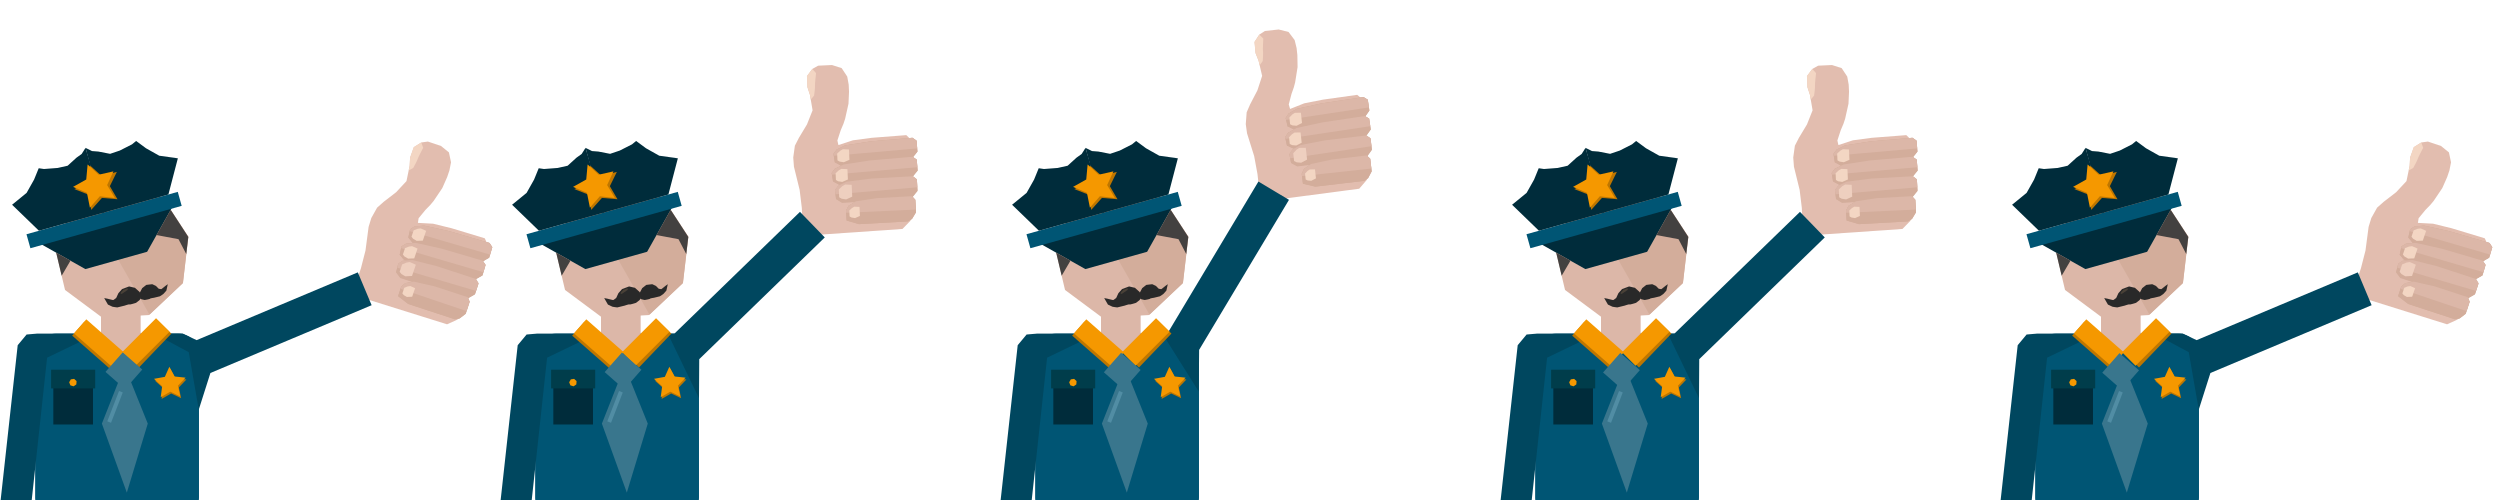 <svg id="Layer_1" data-name="Layer 1" xmlns="http://www.w3.org/2000/svg" width="4000" height="800" viewBox="0 0 4000 800"><defs><style>.cls-1{fill:#e2bdaf;}.cls-2{fill:#d3ad9b;}.cls-3{fill:#dcb7a8;}.cls-4{fill:#f3d6c3;}.cls-5{fill:#eecfbf;}.cls-6{fill:#005574;}.cls-7{fill:#be7600;}.cls-8{fill:#00475f;}.cls-9{fill:#002c3b;}.cls-10{fill:#f59800;}.cls-11{fill:#292929;}.cls-12{fill:#434140;}.cls-13{fill:#39768d;}.cls-14{fill:#003d4b;}.cls-15{fill:#4a4137;}.cls-16{fill:#518da4;}.cls-17{fill:none;}</style></defs><title>tommel_op_politi</title><polygon class="cls-1" points="603.39 332.23 594.1 348.84 589.77 363 584.79 400.82 577.52 429.14 573.06 442.33 587.76 479 715.29 518.9 731.57 511.54 738.06 505.93 780.66 392.17 775.61 381.27 722.7 365.22 693.01 357.94 668.65 356.59 669.79 349.17 680.72 335.87 688.46 327.92 693.85 321.47 707.7 300.89 715.48 283.31 719.11 272.59 721.64 259.67 718.27 243.82 705.65 233.59 684.63 226.48 674.03 227.95 662.3 235.46 656.17 252.23 655.42 265.3 650.37 289.77 633.77 307.59 613.89 322.92 603.39 332.23"/><polygon class="cls-2" points="735.44 509.48 727.75 510.83 653.12 486.38 636.93 473.82 641.93 458.55 648.59 452.99 661.94 450.6 695.24 458.13 740.63 473 748.48 475.57 751.42 482.82 745.13 502.02 735.44 509.48"/><polygon class="cls-2" points="745.13 502.02 735.44 509.48 727.75 510.83 653.11 486.38 636.93 473.82 640.8 462.02 641.93 458.55 648.59 452.99 661.94 450.6 695.24 458.13 740.63 473 748.48 475.57 751.42 482.82 746.53 497.77 745.13 502.02"/><polygon class="cls-2" points="749.32 477.11 740.57 477.67 652.43 448.79 640.38 444.84 633.65 435.87 637.1 422.38 644.28 417.89 659.46 416.87 698.49 426.67 752.1 444.23 761.38 447.27 765.4 454.15 759.84 471.15 749.32 477.11"/><polygon class="cls-2" points="760.12 470.32 749.6 476.29 740.85 476.85 652.7 447.97 640.66 444.02 633.93 435.05 635.66 428.28 637.38 421.56 644.56 417.07 659.74 416.05 698.77 425.84 752.38 443.4 761.66 446.44 765.68 453.32 761.72 465.44 760.12 470.32"/><polygon class="cls-2" points="761.37 446.65 752.34 447.31 659.58 420.08 646.9 416.36 639.48 407.63 642.39 394.33 649.6 389.83 665.27 388.63 706.2 397.75 762.62 414.31 772.38 417.17 776.89 423.88 771.97 440.65 761.37 446.65"/><polygon class="cls-2" points="771.97 440.65 761.37 446.65 752.34 447.31 659.58 420.08 646.9 416.36 639.48 407.63 641.81 396.95 642.39 394.33 649.6 389.83 665.27 388.63 706.2 397.75 762.62 414.31 772.38 417.17 776.89 423.88 773.47 435.55 771.97 440.65"/><polygon class="cls-2" points="772.31 418.32 763.47 419.04 672.86 392.45 660.48 388.81 653.27 380.15 656.2 366.86 663.29 362.31 678.63 361.02 718.62 369.86 773.73 386.04 783.27 388.84 787.64 395.5 782.72 412.27 772.31 418.32"/><polygon class="cls-2" points="782.72 412.27 772.31 418.33 763.47 419.04 672.86 392.45 660.48 388.81 653.27 380.15 655.55 369.82 656.2 366.86 663.29 362.32 678.63 361.02 718.62 369.86 773.73 386.04 783.27 388.84 787.64 395.5 784.15 407.42 782.72 412.27"/><polygon class="cls-3" points="746.53 497.77 640.8 462.02 641.93 458.55 648.59 452.99 661.94 450.6 695.24 458.13 740.63 473 748.48 475.57 751.42 482.82 746.53 497.77"/><polygon class="cls-3" points="761.72 465.44 635.66 428.28 637.38 421.56 644.56 417.07 659.74 416.05 698.77 425.84 752.38 443.4 761.66 446.44 765.68 453.32 761.72 465.44"/><polygon class="cls-3" points="773.47 435.55 641.81 396.95 642.39 394.33 649.6 389.83 665.27 388.63 706.2 397.75 762.62 414.31 772.38 417.17 776.89 423.88 773.47 435.55"/><polygon class="cls-3" points="784.15 407.42 655.55 369.82 656.2 366.86 663.29 362.32 678.63 361.02 718.62 369.86 773.73 386.04 783.27 388.84 787.64 395.5 784.15 407.42"/><polygon class="cls-4" points="681.81 369.31 676.51 384.98 666.74 385.35 660.98 382.02 658.38 378.84 660.82 371.6 661.86 368.54 668.2 366.09 673.02 365.42 681.81 369.31"/><polygon class="cls-4" points="668.06 397.74 662.77 413.4 653 413.77 647.23 410.45 644.63 407.27 647.08 400.03 648.11 396.96 654.45 394.51 659.27 393.85 668.06 397.74"/><polygon class="cls-5" points="665.3 423.58 659.23 441.53 648.51 442.12 642.24 438.42 639.44 434.84 642.25 426.54 643.43 423.03 650.43 420.13 655.72 419.29 665.3 423.58"/><polygon class="cls-4" points="664.11 461.06 659.48 474.76 651.02 475.12 646.05 472.23 643.81 469.47 645.95 463.13 646.86 460.45 652.35 458.29 656.52 457.69 664.11 461.06"/><path class="cls-4" d="M674,228l3.12,8.4s-9,17.17-8.74,17.72-6.53,13.87-7.22,14.55-7.28,4-7.28,4l1.51-7.3.75-13.07,5.71-16.9Z"/><path class="cls-6" d="M318.39,567.3V796.07a34.51,34.51,0,0,1-.28,4.34H56.5a34.51,34.51,0,0,1-.28-4.34V567.3a33.59,33.59,0,0,1,33.5-33.5H284.89A33.59,33.59,0,0,1,318.39,567.3Z"/><polygon class="cls-7" points="258.56 638.33 260.9 620.84 247.81 608.99 265.17 605.81 272.39 589.7 280.78 605.23 298.33 607.11 286.16 619.89 289.79 637.17 273.87 629.54 258.56 638.33"/><polygon class="cls-8" points="131.66 545.2 75.36 572.28 56.22 749.48 50.72 800.41 1 800.41 28.32 552.33 42.57 535.22 58.97 533.8 79.59 533.79 101.02 533.8 118.12 533.8 131.66 545.2"/><rect class="cls-7" x="140.4" y="512.15" width="29.94" height="79.92" transform="translate(672.83 799.51) rotate(131.27)"/><polygon class="cls-8" points="594.6 488.33 336.67 596.77 318 655.5 302 563.5 261 541.5 271 533.5 292 533.5 314.58 544.23 572.5 435.79 594.6 488.33"/><rect class="cls-3" x="161.6" y="475.36" width="63.43" height="88.38"/><polygon class="cls-3" points="301.22 378.75 292.72 451.87 292.61 452.85 238.38 504.07 163.91 508.45 104.06 463.94 86.81 391.37 93.45 378.13 120.25 324.69 188.73 295.11 260.2 316.46 301.22 378.75"/><polygon class="cls-2" points="292.74 452.9 239.19 503.41 134.04 318.78 188.95 295.1 260.41 316.49 301.4 378.81 292.74 452.9"/><polyline class="cls-9" points="285.68 313.42 235.39 402.85 136.59 430.52 47.16 380.23"/><rect class="cls-6" x="40.84" y="340.46" width="251.37" height="23.24" transform="translate(-88.8 57.97) rotate(-15.65)"/><polygon class="cls-9" points="62.32 369.2 19.31 327.61 42.58 308.57 54.52 287.35 61.94 269.18 70.33 270.4 92.22 268.74 108.2 265.16 122.46 252.22 130.65 246.35 136.85 236.57 167.12 339.84 62.32 369.2"/><polygon class="cls-9" points="269.43 311.18 284.57 253.3 254.79 249.13 233.57 237.19 217.78 225.52 211.25 230.93 191.69 240.88 176.17 246.12 157.27 242.47 147.22 241.71 136.85 236.57 164.63 340.54 269.43 311.18"/><polygon class="cls-10" points="257.14 635.48 259.47 617.99 246.38 606.14 263.75 602.96 270.96 586.85 279.36 602.38 296.91 604.26 284.74 617.04 288.37 634.32 272.45 626.69 257.14 635.48"/><path class="cls-11" d="M223.7,467.48l-7.79-7-9.37-2.18-11.29,4.25-5.86,6.63-3.47,7.54a49.63,49.63,0,0,1-4.62,3.36c-.55.14-9.37-2.17-9.37-2.17l-5.23-1,6,10.44,7.29,3.43s7,1.27,8.07,1l11.5-2.81s7-2.45,7.66-1.87,10.4-2.54,10.4-2.54l5.62-4.34,1.88-2.69Z"/><path class="cls-11" d="M223.14,469.37l4.34-8.31,6.63-5.24,9.5-1.11,5.92,2.78,4.3,4.39a32.71,32.71,0,0,0,4.25.78c.44-.11,6.62-5.24,6.62-5.24l3.75-2.73-2.23,10.21-4.76,5.4s-5,3.63-5.9,3.85l-9.34,2.28s-5.86.83-6.22,1.52-8.45,2.06-8.45,2.06l-5.23-1.14-2-1.32Z"/><polygon class="cls-12" points="250.44 376.08 285.61 382.7 298 406.47 301.29 379.14 273.1 335.79 250.44 376.08"/><polygon class="cls-12" points="112.76 417.12 98.65 441.17 89.87 404.25 112.76 417.12"/><polygon class="cls-7" points="145.99 335.79 141.82 311.64 119.06 302.57 141.33 289.78 144.38 265.04 162.31 281.28 186.96 275.05 175.77 297.88 187.95 318.78 163.11 316.65 145.99 335.79"/><polygon class="cls-10" points="143.85 332.23 139.12 308.54 116.92 299.01 137.99 287.19 140.19 263.14 157.94 279.52 181.5 274.19 171.4 296.13 183.76 316.88 159.77 314.06 143.85 332.23"/><rect class="cls-10" x="143.25" y="508.59" width="29.94" height="79.92" transform="translate(674.88 791.45) rotate(131.27)"/><rect class="cls-7" x="222.41" y="512.98" width="29.98" height="75.08" transform="translate(447.03 -11.17) rotate(43.79)"/><rect class="cls-10" x="217.98" y="508.69" width="30.58" height="76.97" transform="translate(455.24 -4.68) rotate(45)"/><polygon class="cls-13" points="202.93 788.23 163.02 677.76 199.37 585.83 236.43 677.76 202.93 788.23"/><rect class="cls-13" x="177.88" y="573.18" width="41.72" height="41.72" transform="matrix(0.75, 0.66, -0.66, 0.75, 441.2, 16.47)"/><rect class="cls-9" x="85.34" y="595.8" width="63.43" height="83.39"/><rect class="cls-14" x="81.77" y="591.53" width="70.56" height="29.93"/><polygon class="cls-10" points="112.63 616.55 110.67 611.59 113.33 606.97 118.6 606.16 122.52 609.78 122.13 615.1 117.73 618.11 112.63 616.55"/><polygon class="cls-15" points="195.44 469.85 203.81 464.13 205.07 461.81 202.22 461.81 197.23 463.95 193.86 467.54 192.96 470.37 195.44 469.85"/><rect class="cls-16" x="180.84" y="625.02" width="6.41" height="52.03" transform="translate(120.44 1324.59) rotate(-158.82)"/><rect class="cls-17" y="0.41" width="800" height="800"/><polygon class="cls-1" points="1271.8 233.12 1269.19 251.98 1270.3 266.74 1279.41 303.78 1282.93 332.81 1283.57 346.72 1310.6 375.53 1443.91 366.34 1456.39 353.57 1460.4 345.98 1458.73 224.51 1450.07 216.2 1394.94 220.48 1364.63 224.49 1341.46 232.09 1339.81 224.76 1345.16 208.4 1349.48 198.18 1352.16 190.22 1357.58 166.01 1358.44 146.8 1357.92 135.5 1355.58 122.53 1346.68 109 1331.2 104.05 1309.03 105.08 1299.69 110.3 1291.5 121.56 1291.88 139.41 1295.94 151.85 1300.13 176.49 1291.15 199.12 1278.2 220.63 1271.8 233.12"/><polygon class="cls-2" points="1459.26 350.24 1452.58 354.29 1374.16 358.64 1354.52 352.84 1353.63 336.79 1357.81 329.19 1369.38 322.11 1403.13 317.02 1450.82 314.37 1459.08 313.91 1464.45 319.59 1465.57 339.77 1459.26 350.24"/><polygon class="cls-2" points="1465.57 339.77 1459.26 350.24 1452.58 354.29 1374.16 358.65 1354.52 352.84 1353.83 340.43 1353.63 336.79 1357.81 329.19 1369.37 322.11 1403.13 317.02 1450.83 314.37 1459.08 313.91 1464.45 319.59 1465.32 335.3 1465.57 339.77"/><polygon class="cls-2" points="1460.42 315.04 1452.47 318.74 1359.86 323.88 1347.2 324.58 1337.67 318.67 1335.98 304.85 1341.04 298.06 1354.8 291.59 1394.72 286.53 1451.05 283.4 1460.8 282.86 1467.05 287.8 1468.04 305.66 1460.42 315.04"/><polygon class="cls-2" points="1468.01 304.79 1460.37 314.17 1452.43 317.87 1359.81 323.01 1347.16 323.71 1337.63 317.81 1336.78 310.88 1335.94 303.98 1340.99 297.19 1354.76 290.72 1394.68 285.66 1451.01 282.53 1460.76 281.99 1467.01 286.93 1467.72 299.66 1468.01 304.79"/><polygon class="cls-2" points="1460.57 282.28 1452.4 286.18 1356.08 294.54 1342.92 295.68 1332.83 290.25 1330.71 276.8 1335.79 269.98 1349.95 263.17 1391.39 256.78 1449.97 251.7 1460.11 250.82 1466.75 255.43 1468.26 272.84 1460.57 282.28"/><polygon class="cls-2" points="1468.26 272.84 1460.57 282.28 1452.4 286.18 1356.08 294.54 1342.92 295.68 1332.83 290.25 1331.13 279.45 1330.71 276.8 1335.79 269.98 1349.95 263.17 1391.39 256.78 1449.97 251.7 1460.11 250.82 1466.75 255.42 1467.8 267.54 1468.26 272.84"/><polygon class="cls-2" points="1460.46 251.92 1452.48 255.8 1358.41 263.97 1345.55 265.08 1335.69 259.63 1333.59 246.18 1338.54 239.38 1352.36 232.59 1392.83 226.29 1450.05 221.32 1459.95 220.46 1466.45 225.08 1467.96 242.5 1460.46 251.92"/><polygon class="cls-2" points="1467.96 242.5 1460.46 251.92 1452.48 255.8 1358.41 263.97 1345.55 265.08 1335.69 259.63 1334.05 249.18 1333.58 246.18 1338.54 239.38 1352.36 232.59 1392.83 226.29 1450.05 221.32 1459.95 220.46 1466.45 225.08 1467.52 237.45 1467.96 242.5"/><polygon class="cls-3" points="1465.32 335.3 1353.83 340.43 1353.63 336.79 1357.81 329.19 1369.37 322.11 1403.13 317.02 1450.83 314.37 1459.08 313.91 1464.45 319.59 1465.32 335.3"/><polygon class="cls-3" points="1467.72 299.66 1336.78 310.88 1335.94 303.98 1340.99 297.19 1354.76 290.72 1394.68 285.66 1451.01 282.53 1460.76 281.99 1467.01 286.93 1467.72 299.66"/><polygon class="cls-3" points="1467.8 267.54 1331.13 279.45 1330.71 276.8 1335.79 269.98 1349.95 263.17 1391.39 256.78 1449.97 251.7 1460.11 250.82 1466.75 255.42 1467.8 267.54"/><polygon class="cls-3" points="1467.52 237.45 1334.05 249.18 1333.58 246.18 1338.54 239.38 1352.36 232.59 1392.83 226.29 1450.05 221.32 1459.95 220.46 1466.45 225.08 1467.52 237.45"/><polygon class="cls-4" points="1358.34 239.16 1359.1 255.68 1350.13 259.57 1343.55 258.57 1339.97 256.56 1339.62 248.92 1339.47 245.69 1344.48 241.1 1348.73 238.73 1358.34 239.16"/><polygon class="cls-4" points="1355.87 270.64 1356.63 287.16 1347.66 291.05 1341.08 290.05 1337.5 288.04 1337.15 280.4 1337 277.17 1342.01 272.58 1346.26 270.21 1355.87 270.64"/><polygon class="cls-5" points="1362.68 295.72 1363.56 314.64 1353.78 319.09 1346.6 317.92 1342.69 315.61 1342.29 306.86 1342.12 303.15 1347.58 297.91 1352.2 295.2 1362.68 295.72"/><polygon class="cls-4" points="1375.2 331.06 1375.87 345.52 1368.12 348.92 1362.44 348.04 1359.35 346.28 1359.04 339.6 1358.91 336.77 1363.24 332.76 1366.91 330.68 1375.2 331.06"/><path class="cls-4" d="M1299.69,110.3l6,6.69s-2.16,19.27-1.71,19.68-1,15.3-1.43,16.19-5.33,6.35-5.33,6.35l-1.25-7.35-4.06-12.45-.82-17.82Z"/><path class="cls-6" d="M1118.39,567.3V796.07a34.51,34.51,0,0,1-.28,4.34H856.5a34.51,34.51,0,0,1-.28-4.34V567.3a33.59,33.59,0,0,1,33.5-33.5h195.17A33.59,33.59,0,0,1,1118.39,567.3Z"/><polygon class="cls-7" points="1058.57 638.33 1060.9 620.84 1047.81 608.99 1065.17 605.81 1072.39 589.7 1080.78 605.23 1098.33 607.11 1086.16 619.89 1089.79 637.17 1073.87 629.54 1058.57 638.33"/><polygon class="cls-8" points="931.66 545.2 875.36 572.28 856.22 749.48 850.72 800.41 801 800.41 828.32 552.33 842.57 535.22 858.97 533.8 879.59 533.79 901.02 533.8 918.12 533.8 931.66 545.2"/><rect class="cls-7" x="940.4" y="512.15" width="29.94" height="79.92" transform="translate(2000.52 198.22) rotate(131.27)"/><polygon class="cls-8" points="1319.63 379.88 1118.78 574.66 1118.39 637.14 1068.5 533.8 1079.1 533.75 1279.95 338.96 1319.63 379.88"/><rect class="cls-3" x="961.6" y="475.36" width="63.43" height="88.38"/><polygon class="cls-3" points="1101.22 378.75 1092.72 451.87 1092.61 452.85 1038.38 504.07 963.91 508.45 904.06 463.94 886.81 391.37 893.45 378.13 920.25 324.69 988.73 295.11 1060.2 316.46 1101.22 378.75"/><polygon class="cls-2" points="1092.73 452.9 1039.19 503.41 934.04 318.78 988.95 295.1 1060.41 316.49 1101.4 378.81 1092.73 452.9"/><polyline class="cls-9" points="1085.68 313.42 1035.39 402.85 936.59 430.52 847.16 380.23"/><rect class="cls-6" x="840.84" y="340.46" width="251.37" height="23.24" transform="translate(-59.14 273.77) rotate(-15.65)"/><polygon class="cls-9" points="862.32 369.2 819.31 327.61 842.58 308.57 854.52 287.35 861.94 269.18 870.33 270.4 892.22 268.74 908.2 265.16 922.46 252.22 930.65 246.35 936.85 236.57 967.12 339.84 862.32 369.2"/><polygon class="cls-9" points="1069.43 311.18 1084.57 253.3 1054.79 249.13 1033.57 237.19 1017.78 225.52 1011.25 230.93 991.69 240.88 976.17 246.12 957.27 242.47 947.23 241.71 936.85 236.57 964.63 340.54 1069.43 311.18"/><polygon class="cls-10" points="1057.14 635.48 1059.47 617.99 1046.38 606.14 1063.75 602.96 1070.96 586.85 1079.36 602.38 1096.91 604.26 1084.74 617.04 1088.37 634.32 1072.45 626.69 1057.14 635.48"/><path class="cls-11" d="M1023.7,467.48l-7.79-7-9.37-2.18-11.29,4.25-5.86,6.63-3.47,7.54a49.63,49.63,0,0,1-4.62,3.36c-.55.14-9.37-2.17-9.37-2.17l-5.23-1,6,10.44,7.29,3.43s7,1.27,8.07,1l11.5-2.81s7-2.45,7.66-1.87,10.4-2.54,10.4-2.54l5.62-4.34,1.88-2.69Z"/><path class="cls-11" d="M1023.14,469.37l4.34-8.31,6.63-5.24,9.5-1.11,5.92,2.78,4.3,4.39a32.71,32.71,0,0,0,4.25.78c.44-.11,6.62-5.24,6.62-5.24l3.75-2.73-2.23,10.21-4.76,5.4s-5,3.63-5.9,3.85l-9.34,2.28s-5.86.83-6.22,1.52-8.45,2.06-8.45,2.06l-5.23-1.14-2-1.32Z"/><polygon class="cls-12" points="1050.44 376.08 1085.61 382.7 1098 406.47 1101.29 379.14 1073.1 335.79 1050.44 376.08"/><polygon class="cls-12" points="912.76 417.12 898.65 441.17 889.87 404.25 912.76 417.12"/><polygon class="cls-7" points="945.99 335.79 941.82 311.64 919.06 302.57 941.33 289.78 944.38 265.04 962.31 281.28 986.96 275.05 975.77 297.88 987.95 318.78 963.11 316.65 945.99 335.79"/><polygon class="cls-10" points="943.85 332.23 939.12 308.54 916.92 299.01 937.99 287.19 940.19 263.14 957.94 279.52 981.5 274.19 971.4 296.13 983.76 316.88 959.77 314.06 943.85 332.23"/><rect class="cls-10" x="943.25" y="508.59" width="29.94" height="79.92" transform="translate(2002.57 190.16) rotate(131.27)"/><rect class="cls-7" x="1022.41" y="512.98" width="29.98" height="75.08" transform="translate(669.56 -564.81) rotate(43.79)"/><rect class="cls-10" x="1017.98" y="508.69" width="30.58" height="76.97" transform="translate(689.55 -570.37) rotate(45)"/><polygon class="cls-13" points="1002.93 788.23 963.02 677.76 999.37 585.83 1036.43 677.76 1002.93 788.23"/><rect class="cls-13" x="977.88" y="573.18" width="41.72" height="41.72" transform="matrix(0.75, 0.66, -0.66, 0.75, 639.91, -511.22)"/><rect class="cls-9" x="885.34" y="595.8" width="63.43" height="83.39"/><rect class="cls-14" x="881.77" y="591.53" width="70.56" height="29.93"/><polygon class="cls-10" points="912.63 616.55 910.67 611.59 913.33 606.97 918.6 606.16 922.52 609.78 922.13 615.1 917.73 618.11 912.63 616.55"/><polygon class="cls-15" points="995.44 469.85 1003.8 464.13 1005.07 461.81 1002.22 461.81 997.23 463.95 993.86 467.54 992.96 470.37 995.44 469.85"/><rect class="cls-16" x="980.84" y="625.02" width="6.41" height="52.03" transform="translate(1666.4 1613.64) rotate(-158.82)"/><rect class="cls-17" x="800" y="0.41" width="800" height="800"/><polygon class="cls-1" points="1994.67 179.69 1993.23 198.67 1995.26 213.33 2006.66 249.74 2011.97 278.49 2013.48 292.33 2042.24 319.41 2174.73 301.95 2186.39 288.43 2189.92 280.61 2180.7 159.48 2171.54 151.72 2116.79 159.42 2086.79 165.3 2064.13 174.33 2062.03 167.12 2066.35 150.45 2070.03 139.99 2072.21 131.87 2076.12 107.37 2075.78 88.15 2074.56 76.9 2071.42 64.11 2061.69 51.16 2045.94 47.18 2023.88 49.57 2014.88 55.37 2007.4 67.12 2008.89 84.91 2013.71 97.08 2019.42 121.41 2011.87 144.55 2000.28 166.82 1994.67 179.69"/><polygon class="cls-2" points="2189.04 284.93 2182.63 289.38 2104.64 298.61 2084.67 294.03 2082.78 278.06 2086.48 270.23 2097.59 262.44 2130.96 255.26 2178.4 249.65 2186.61 248.68 2192.33 254.01 2194.7 274.08 2189.04 284.93"/><polygon class="cls-2" points="2194.7 274.08 2189.04 284.93 2182.63 289.39 2104.64 298.61 2084.67 294.03 2083.22 281.69 2082.79 278.06 2086.48 270.23 2097.59 262.44 2130.96 255.26 2178.4 249.65 2186.61 248.68 2192.32 254.01 2194.17 269.64 2194.7 274.08"/><polygon class="cls-2" points="2188.01 249.72 2180.32 253.91 2088.2 264.8 2075.61 266.29 2065.73 260.98 2063.19 247.29 2067.81 240.19 2081.15 232.89 2120.68 225.35 2176.7 218.72 2186.4 217.58 2192.95 222.13 2195.04 239.89 2188.01 249.72"/><polygon class="cls-2" points="2194.95 239.02 2187.92 248.86 2180.22 253.04 2088.1 263.94 2075.51 265.42 2065.63 260.12 2064.36 253.25 2063.09 246.42 2067.71 239.33 2081.05 232.02 2120.58 224.48 2176.61 217.86 2186.3 216.71 2192.85 221.26 2194.35 233.92 2194.95 239.02"/><polygon class="cls-2" points="2186.13 217.02 2178.22 221.41 2082.61 235.75 2069.54 237.7 2059.14 232.91 2056.18 219.62 2060.83 212.5 2074.54 204.82 2115.5 195.87 2173.65 187.15 2183.72 185.65 2190.63 189.83 2193.22 207.12 2186.13 217.02"/><polygon class="cls-2" points="2193.22 207.12 2186.13 217.02 2178.22 221.42 2082.61 235.75 2069.54 237.71 2059.14 232.91 2056.76 222.24 2056.18 219.62 2060.83 212.5 2074.54 204.82 2115.5 195.87 2173.65 187.15 2183.72 185.64 2190.63 189.83 2192.43 201.86 2193.22 207.12"/><polygon class="cls-2" points="2184.14 186.72 2176.42 191.09 2083.03 205.09 2070.26 207 2060.09 202.17 2057.15 188.88 2061.67 181.78 2075.04 174.15 2115.04 165.34 2171.84 156.83 2181.67 155.36 2188.44 159.56 2191.03 176.85 2184.14 186.72"/><polygon class="cls-2" points="2191.03 176.85 2184.14 186.72 2176.42 191.09 2083.03 205.09 2070.26 207 2060.08 202.17 2057.8 191.84 2057.15 188.88 2061.67 181.78 2075.05 174.15 2115.04 165.34 2171.84 156.83 2181.67 155.36 2188.44 159.57 2190.28 171.85 2191.03 176.85"/><polygon class="cls-3" points="2194.17 269.64 2083.22 281.69 2082.79 278.06 2086.48 270.23 2097.59 262.44 2130.96 255.26 2178.4 249.65 2186.61 248.68 2192.32 254.01 2194.17 269.64"/><polygon class="cls-3" points="2194.35 233.92 2064.36 253.25 2063.09 246.42 2067.71 239.33 2081.05 232.02 2120.58 224.48 2176.61 217.86 2186.3 216.71 2192.85 221.26 2194.35 233.92"/><polygon class="cls-3" points="2192.43 201.86 2056.76 222.24 2056.18 219.62 2060.83 212.5 2074.54 204.82 2115.5 195.87 2173.65 187.15 2183.72 185.64 2190.63 189.83 2192.43 201.86"/><polygon class="cls-3" points="2190.28 171.85 2057.8 191.84 2057.15 188.88 2061.67 181.78 2075.05 174.15 2115.04 165.34 2171.84 156.83 2181.67 155.36 2188.44 159.57 2190.28 171.85"/><polygon class="cls-4" points="2081.41 180.33 2083.2 196.77 2074.49 201.22 2067.86 200.63 2064.16 198.84 2063.34 191.24 2062.99 188.02 2067.71 183.13 2071.8 180.5 2081.41 180.33"/><polygon class="cls-4" points="2080.91 211.91 2082.69 228.34 2073.98 232.79 2067.35 232.2 2063.66 230.41 2062.83 222.81 2062.48 219.6 2067.2 214.71 2071.29 212.07 2080.91 211.91"/><polygon class="cls-5" points="2089.27 236.51 2091.32 255.35 2081.84 260.39 2074.59 259.67 2070.55 257.61 2069.6 248.9 2069.2 245.21 2074.33 239.64 2078.78 236.65 2089.27 236.51"/><polygon class="cls-4" points="2103.96 271.01 2105.52 285.4 2098.01 289.28 2092.28 288.75 2089.08 287.18 2088.36 280.54 2088.05 277.72 2092.13 273.45 2095.66 271.15 2103.96 271.01"/><path class="cls-4" d="M2014.87,55.37l6.38,6.31s-1,19.36-.48,19.75-.09,15.33-.42,16.24-4.93,6.67-4.93,6.67l-1.7-7.26-4.83-12.17L2007,67.17Z"/><path class="cls-6" d="M1918.39,567.3V796.07a34.51,34.51,0,0,1-.28,4.34H1656.5a34.51,34.51,0,0,1-.28-4.34V567.3a33.59,33.59,0,0,1,33.5-33.5h195.17A33.59,33.59,0,0,1,1918.39,567.3Z"/><polygon class="cls-7" points="1858.57 638.33 1860.9 620.84 1847.81 608.99 1865.17 605.81 1872.39 589.7 1880.78 605.23 1898.33 607.11 1886.16 619.89 1889.79 637.17 1873.87 629.54 1858.57 638.33"/><polygon class="cls-8" points="1731.66 545.2 1675.36 572.28 1656.22 749.48 1650.72 800.41 1601 800.41 1628.32 552.33 1642.57 535.22 1658.97 533.8 1679.59 533.79 1701.02 533.8 1718.12 533.8 1731.66 545.2"/><rect class="cls-7" x="1740.4" y="512.15" width="29.94" height="79.92" transform="translate(3328.2 -403.07) rotate(131.27)"/><polygon class="cls-8" points="2062.36 319.75 1918.6 559.78 1918 626.5 1859.48 533.28 1869.7 530.5 2013.47 290.46 2062.36 319.75"/><rect class="cls-3" x="1761.6" y="475.36" width="63.43" height="88.38"/><polygon class="cls-3" points="1901.22 378.75 1892.72 451.87 1892.61 452.85 1838.38 504.07 1763.91 508.45 1704.06 463.94 1686.81 391.37 1693.45 378.13 1720.25 324.69 1788.73 295.11 1860.2 316.46 1901.22 378.75"/><polygon class="cls-2" points="1892.73 452.9 1839.19 503.41 1734.05 318.78 1788.95 295.1 1860.41 316.49 1901.4 378.81 1892.73 452.9"/><polyline class="cls-9" points="1885.68 313.42 1835.39 402.85 1736.59 430.52 1647.16 380.23"/><rect class="cls-6" x="1640.84" y="340.46" width="251.37" height="23.24" transform="translate(-29.49 489.56) rotate(-15.65)"/><polygon class="cls-9" points="1662.32 369.2 1619.31 327.61 1642.58 308.57 1654.52 287.35 1661.94 269.18 1670.33 270.4 1692.22 268.74 1708.2 265.16 1722.46 252.22 1730.65 246.35 1736.85 236.57 1767.12 339.84 1662.32 369.2"/><polygon class="cls-9" points="1869.43 311.18 1884.57 253.3 1854.79 249.13 1833.57 237.19 1817.79 225.52 1811.25 230.93 1791.69 240.88 1776.17 246.12 1757.27 242.47 1747.22 241.71 1736.85 236.57 1764.63 340.54 1869.43 311.18"/><polygon class="cls-10" points="1857.14 635.48 1859.47 617.99 1846.38 606.14 1863.75 602.96 1870.96 586.85 1879.36 602.38 1896.91 604.26 1884.74 617.04 1888.37 634.32 1872.45 626.69 1857.14 635.48"/><path class="cls-11" d="M1823.7,467.48l-7.79-7-9.37-2.18-11.29,4.25-5.86,6.63-3.47,7.54a49.63,49.63,0,0,1-4.62,3.36c-.55.14-9.37-2.17-9.37-2.17l-5.23-1,6,10.44,7.29,3.43s7,1.27,8.07,1l11.5-2.81s7-2.45,7.66-1.87,10.4-2.54,10.4-2.54l5.62-4.34,1.88-2.69Z"/><path class="cls-11" d="M1823.14,469.37l4.34-8.31,6.63-5.24,9.5-1.11,5.92,2.78,4.3,4.39a32.71,32.71,0,0,0,4.25.78c.44-.11,6.62-5.24,6.62-5.24l3.75-2.73-2.23,10.21-4.76,5.4s-5,3.63-5.9,3.85l-9.34,2.28s-5.86.83-6.22,1.52-8.45,2.06-8.45,2.06l-5.23-1.14-2-1.32Z"/><polygon class="cls-12" points="1850.44 376.08 1885.61 382.7 1898 406.47 1901.29 379.14 1873.1 335.79 1850.44 376.08"/><polygon class="cls-12" points="1712.76 417.12 1698.65 441.17 1689.87 404.25 1712.76 417.12"/><polygon class="cls-7" points="1745.98 335.79 1741.82 311.64 1719.06 302.57 1741.33 289.78 1744.38 265.04 1762.31 281.28 1786.96 275.05 1775.77 297.88 1787.95 318.78 1763.11 316.65 1745.98 335.79"/><polygon class="cls-10" points="1743.85 332.23 1739.12 308.54 1716.92 299.01 1737.99 287.19 1740.19 263.14 1757.94 279.52 1781.5 274.19 1771.4 296.13 1783.76 316.88 1759.77 314.06 1743.85 332.23"/><rect class="cls-10" x="1743.25" y="508.59" width="29.94" height="79.92" transform="translate(3330.25 -411.13) rotate(131.27)"/><rect class="cls-7" x="1822.41" y="512.98" width="29.98" height="75.08" transform="translate(892.09 -1118.46) rotate(43.79)"/><rect class="cls-10" x="1817.98" y="508.69" width="30.58" height="76.97" transform="translate(923.87 -1136.06) rotate(45)"/><polygon class="cls-13" points="1802.93 788.23 1763.02 677.76 1799.37 585.83 1836.43 677.76 1802.93 788.23"/><rect class="cls-13" x="1777.88" y="573.18" width="41.72" height="41.72" transform="matrix(0.75, 0.66, -0.66, 0.75, 838.62, -1038.91)"/><rect class="cls-9" x="1685.34" y="595.8" width="63.43" height="83.39"/><rect class="cls-14" x="1681.77" y="591.53" width="70.56" height="29.93"/><polygon class="cls-10" points="1712.63 616.55 1710.67 611.59 1713.33 606.97 1718.6 606.16 1722.52 609.78 1722.13 615.1 1717.73 618.11 1712.63 616.55"/><polygon class="cls-15" points="1795.44 469.85 1803.81 464.13 1805.07 461.81 1802.22 461.81 1797.23 463.95 1793.86 467.54 1792.96 470.37 1795.44 469.85"/><rect class="cls-16" x="1780.84" y="625.02" width="6.41" height="52.03" transform="translate(3212.35 1902.68) rotate(-158.82)"/><rect class="cls-17" x="1600" y="0.41" width="800" height="800"/><polygon class="cls-1" points="2871.8 233.12 2869.19 251.98 2870.3 266.74 2879.41 303.78 2882.93 332.81 2883.57 346.72 2910.6 375.53 3043.91 366.34 3056.39 353.57 3060.4 345.98 3058.73 224.51 3050.07 216.2 2994.94 220.48 2964.63 224.49 2941.46 232.09 2939.81 224.76 2945.16 208.4 2949.48 198.18 2952.16 190.22 2957.58 166.01 2958.44 146.8 2957.92 135.5 2955.58 122.53 2946.68 109 2931.2 104.05 2909.03 105.08 2899.69 110.3 2891.5 121.56 2891.88 139.41 2895.94 151.85 2900.13 176.49 2891.15 199.12 2878.2 220.63 2871.8 233.12"/><polygon class="cls-2" points="3059.26 350.24 3052.58 354.29 2974.16 358.64 2954.52 352.84 2953.63 336.79 2957.81 329.19 2969.38 322.11 3003.13 317.02 3050.82 314.37 3059.08 313.91 3064.45 319.59 3065.57 339.77 3059.26 350.24"/><polygon class="cls-2" points="3065.57 339.77 3059.26 350.24 3052.58 354.29 2974.16 358.65 2954.52 352.84 2953.83 340.43 2953.63 336.79 2957.81 329.19 2969.37 322.11 3003.13 317.02 3050.82 314.37 3059.08 313.91 3064.45 319.59 3065.32 335.3 3065.57 339.77"/><polygon class="cls-2" points="3060.42 315.04 3052.47 318.74 2959.86 323.88 2947.2 324.58 2937.67 318.67 2935.98 304.85 2941.04 298.06 2954.8 291.59 2994.72 286.53 3051.05 283.4 3060.8 282.86 3067.05 287.8 3068.04 305.66 3060.42 315.04"/><polygon class="cls-2" points="3068.01 304.79 3060.37 314.17 3052.43 317.87 2959.81 323.01 2947.16 323.71 2937.63 317.81 2936.78 310.88 2935.94 303.98 2940.99 297.19 2954.76 290.72 2994.68 285.66 3051.01 282.53 3060.76 281.99 3067.01 286.93 3067.72 299.66 3068.01 304.79"/><polygon class="cls-2" points="3060.57 282.28 3052.4 286.18 2956.08 294.54 2942.92 295.68 2932.83 290.25 2930.71 276.8 2935.79 269.98 2949.95 263.17 2991.39 256.78 3049.97 251.7 3060.11 250.82 3066.75 255.43 3068.26 272.84 3060.57 282.28"/><polygon class="cls-2" points="3068.26 272.84 3060.57 282.28 3052.4 286.18 2956.08 294.54 2942.92 295.68 2932.83 290.25 2931.13 279.45 2930.71 276.8 2935.79 269.98 2949.95 263.17 2991.39 256.78 3049.97 251.7 3060.11 250.82 3066.75 255.42 3067.8 267.54 3068.26 272.84"/><polygon class="cls-2" points="3060.46 251.92 3052.48 255.8 2958.41 263.97 2945.55 265.08 2935.69 259.63 2933.59 246.18 2938.54 239.38 2952.36 232.59 2992.83 226.29 3050.05 221.32 3059.95 220.46 3066.45 225.08 3067.96 242.5 3060.46 251.92"/><polygon class="cls-2" points="3067.96 242.5 3060.46 251.92 3052.48 255.8 2958.41 263.97 2945.55 265.08 2935.69 259.63 2934.05 249.18 2933.58 246.18 2938.54 239.38 2952.36 232.59 2992.83 226.29 3050.05 221.32 3059.95 220.46 3066.45 225.08 3067.52 237.45 3067.96 242.5"/><polygon class="cls-3" points="3065.32 335.3 2953.83 340.43 2953.63 336.79 2957.81 329.19 2969.37 322.11 3003.13 317.02 3050.82 314.37 3059.08 313.91 3064.45 319.59 3065.32 335.3"/><polygon class="cls-3" points="3067.72 299.66 2936.78 310.88 2935.94 303.98 2940.99 297.19 2954.76 290.72 2994.68 285.66 3051.01 282.53 3060.76 281.99 3067.01 286.93 3067.72 299.66"/><polygon class="cls-3" points="3067.8 267.54 2931.13 279.45 2930.71 276.8 2935.79 269.98 2949.95 263.17 2991.39 256.78 3049.97 251.7 3060.11 250.82 3066.75 255.42 3067.8 267.54"/><polygon class="cls-3" points="3067.52 237.45 2934.05 249.18 2933.58 246.18 2938.54 239.38 2952.36 232.59 2992.83 226.29 3050.05 221.32 3059.95 220.46 3066.45 225.08 3067.52 237.45"/><polygon class="cls-4" points="2958.34 239.16 2959.1 255.68 2950.13 259.57 2943.55 258.57 2939.97 256.56 2939.62 248.92 2939.47 245.69 2944.49 241.1 2948.73 238.73 2958.34 239.16"/><polygon class="cls-4" points="2955.86 270.64 2956.63 287.16 2947.66 291.05 2941.08 290.05 2937.5 288.04 2937.15 280.4 2937 277.17 2942.01 272.58 2946.26 270.21 2955.86 270.64"/><polygon class="cls-5" points="2962.68 295.72 2963.55 314.64 2953.78 319.09 2946.6 317.92 2942.69 315.61 2942.29 306.86 2942.11 303.15 2947.58 297.91 2952.2 295.2 2962.68 295.72"/><polygon class="cls-4" points="2975.2 331.06 2975.87 345.52 2968.12 348.92 2962.44 348.04 2959.35 346.28 2959.04 339.6 2958.91 336.77 2963.24 332.76 2966.91 330.68 2975.2 331.06"/><path class="cls-4" d="M2899.69,110.3l6,6.69s-2.16,19.27-1.71,19.68-1,15.3-1.43,16.19-5.33,6.35-5.33,6.35l-1.25-7.35-4.06-12.45-.82-17.82Z"/><path class="cls-6" d="M2718.39,567.3V796.07a34.51,34.51,0,0,1-.28,4.34H2456.5a34.51,34.51,0,0,1-.28-4.34V567.3a33.59,33.59,0,0,1,33.5-33.5h195.17A33.59,33.59,0,0,1,2718.39,567.3Z"/><polygon class="cls-7" points="2658.57 638.33 2660.9 620.84 2647.81 608.99 2665.17 605.81 2672.39 589.7 2680.78 605.23 2698.33 607.11 2686.16 619.89 2689.79 637.17 2673.87 629.54 2658.57 638.33"/><polygon class="cls-8" points="2531.66 545.2 2475.36 572.28 2456.22 749.48 2450.72 800.41 2401 800.41 2428.32 552.33 2442.57 535.22 2458.97 533.8 2479.59 533.79 2501.02 533.8 2518.12 533.8 2531.66 545.2"/><rect class="cls-7" x="2540.4" y="512.15" width="29.94" height="79.92" transform="translate(4655.89 -1004.36) rotate(131.27)"/><polygon class="cls-8" points="2919.63 379.88 2718.78 574.66 2718.39 637.14 2668.5 533.8 2679.1 533.75 2879.95 338.96 2919.63 379.88"/><rect class="cls-3" x="2561.6" y="475.36" width="63.43" height="88.38"/><polygon class="cls-3" points="2701.22 378.75 2692.72 451.87 2692.61 452.85 2638.38 504.07 2563.91 508.45 2504.06 463.94 2486.81 391.37 2493.45 378.13 2520.25 324.69 2588.73 295.11 2660.2 316.46 2701.22 378.75"/><polygon class="cls-2" points="2692.74 452.9 2639.19 503.41 2534.05 318.78 2588.95 295.1 2660.41 316.49 2701.4 378.81 2692.74 452.9"/><polyline class="cls-9" points="2685.68 313.42 2635.39 402.85 2536.59 430.52 2447.16 380.23"/><rect class="cls-6" x="2440.84" y="340.46" width="251.37" height="23.24" transform="translate(0.17 705.36) rotate(-15.65)"/><polygon class="cls-9" points="2462.32 369.2 2419.31 327.61 2442.58 308.57 2454.52 287.35 2461.94 269.18 2470.33 270.4 2492.22 268.74 2508.2 265.16 2522.46 252.22 2530.65 246.35 2536.85 236.57 2567.12 339.84 2462.32 369.2"/><polygon class="cls-9" points="2669.43 311.18 2684.57 253.3 2654.79 249.13 2633.57 237.19 2617.78 225.52 2611.25 230.93 2591.69 240.88 2576.17 246.12 2557.27 242.47 2547.22 241.71 2536.85 236.57 2564.63 340.54 2669.43 311.18"/><polygon class="cls-10" points="2657.14 635.48 2659.47 617.99 2646.39 606.14 2663.75 602.96 2670.96 586.85 2679.36 602.38 2696.91 604.26 2684.74 617.04 2688.36 634.32 2672.45 626.69 2657.14 635.48"/><path class="cls-11" d="M2623.7,467.48l-7.79-7-9.37-2.18-11.29,4.25-5.86,6.63-3.47,7.54a49.63,49.63,0,0,1-4.62,3.36c-.55.14-9.37-2.17-9.37-2.17l-5.23-1,6,10.44,7.29,3.43s7,1.27,8.07,1l11.5-2.81s7-2.45,7.66-1.87,10.4-2.54,10.4-2.54l5.62-4.34,1.88-2.69Z"/><path class="cls-11" d="M2623.14,469.37l4.34-8.31,6.63-5.24,9.5-1.11,5.92,2.78,4.3,4.39a32.71,32.71,0,0,0,4.25.78c.44-.11,6.62-5.24,6.62-5.24l3.75-2.73-2.23,10.21-4.76,5.4s-5,3.63-5.9,3.85l-9.34,2.28s-5.86.83-6.22,1.52-8.45,2.06-8.45,2.06l-5.23-1.14-2-1.32Z"/><polygon class="cls-12" points="2650.44 376.08 2685.61 382.7 2698 406.47 2701.29 379.14 2673.1 335.79 2650.44 376.08"/><polygon class="cls-12" points="2512.76 417.12 2498.65 441.17 2489.87 404.25 2512.76 417.12"/><polygon class="cls-7" points="2545.99 335.79 2541.82 311.64 2519.06 302.57 2541.33 289.78 2544.38 265.04 2562.31 281.28 2586.96 275.05 2575.77 297.88 2587.95 318.78 2563.11 316.65 2545.99 335.79"/><polygon class="cls-10" points="2543.85 332.23 2539.12 308.54 2516.92 299.01 2537.99 287.19 2540.19 263.14 2557.94 279.52 2581.5 274.19 2571.4 296.13 2583.76 316.88 2559.77 314.06 2543.85 332.23"/><rect class="cls-10" x="2543.25" y="508.59" width="29.94" height="79.92" transform="translate(4657.94 -1012.42) rotate(131.27)"/><rect class="cls-7" x="2622.41" y="512.98" width="29.98" height="75.08" transform="translate(1114.62 -1672.11) rotate(43.79)"/><rect class="cls-10" x="2617.98" y="508.69" width="30.58" height="76.97" transform="translate(1158.18 -1701.74) rotate(45)"/><polygon class="cls-13" points="2602.93 788.23 2563.02 677.76 2599.37 585.83 2636.43 677.76 2602.93 788.23"/><rect class="cls-13" x="2577.88" y="573.18" width="41.72" height="41.72" transform="matrix(0.75, 0.66, -0.66, 0.75, 1037.33, -1566.59)"/><rect class="cls-9" x="2485.34" y="595.8" width="63.43" height="83.39"/><rect class="cls-14" x="2481.77" y="591.53" width="70.56" height="29.93"/><polygon class="cls-10" points="2512.63 616.55 2510.67 611.59 2513.33 606.97 2518.6 606.16 2522.52 609.78 2522.13 615.1 2517.73 618.11 2512.63 616.55"/><polygon class="cls-15" points="2595.44 469.85 2603.8 464.13 2605.07 461.81 2602.22 461.81 2597.23 463.95 2593.86 467.54 2592.96 470.37 2595.44 469.85"/><rect class="cls-16" x="2580.84" y="625.02" width="6.41" height="52.03" transform="translate(4758.31 2191.73) rotate(-158.82)"/><rect class="cls-17" x="2400" y="0.41" width="800" height="800"/><polygon class="cls-1" points="3803.39 332.23 3794.1 348.84 3789.77 363 3784.79 400.82 3777.52 429.14 3773.06 442.33 3787.76 479 3915.29 518.9 3931.57 511.54 3938.06 505.93 3980.66 392.17 3975.61 381.27 3922.7 365.22 3893.01 357.94 3868.66 356.59 3869.79 349.17 3880.72 335.87 3888.46 327.92 3893.85 321.47 3907.7 300.89 3915.48 283.31 3919.11 272.59 3921.64 259.67 3918.27 243.82 3905.65 233.59 3884.63 226.48 3874.03 227.95 3862.3 235.46 3856.17 252.23 3855.42 265.3 3850.36 289.77 3833.77 307.59 3813.89 322.92 3803.39 332.23"/><polygon class="cls-2" points="3935.44 509.48 3927.75 510.83 3853.12 486.38 3836.93 473.82 3841.93 458.55 3848.59 452.99 3861.94 450.6 3895.24 458.13 3940.63 473 3948.48 475.57 3951.43 482.82 3945.13 502.02 3935.44 509.48"/><polygon class="cls-2" points="3945.13 502.02 3935.44 509.48 3927.75 510.83 3853.11 486.38 3836.93 473.82 3840.8 462.02 3841.93 458.55 3848.59 452.99 3861.94 450.6 3895.24 458.13 3940.63 473 3948.48 475.57 3951.43 482.82 3946.53 497.77 3945.13 502.02"/><polygon class="cls-2" points="3949.32 477.11 3940.57 477.67 3852.43 448.79 3840.38 444.84 3833.65 435.87 3837.1 422.38 3844.28 417.89 3859.46 416.87 3898.49 426.67 3952.1 444.23 3961.38 447.27 3965.4 454.15 3959.84 471.15 3949.32 477.11"/><polygon class="cls-2" points="3960.12 470.32 3949.6 476.29 3940.85 476.85 3852.7 447.97 3840.66 444.02 3833.93 435.05 3835.66 428.28 3837.38 421.56 3844.56 417.07 3859.74 416.05 3898.77 425.84 3952.38 443.4 3961.66 446.44 3965.68 453.32 3961.72 465.44 3960.12 470.32"/><polygon class="cls-2" points="3961.37 446.65 3952.34 447.31 3859.58 420.08 3846.9 416.36 3839.48 407.63 3842.39 394.33 3849.6 389.83 3865.27 388.63 3906.2 397.75 3962.62 414.31 3972.38 417.17 3976.89 423.88 3971.97 440.65 3961.37 446.65"/><polygon class="cls-2" points="3971.97 440.65 3961.37 446.65 3952.34 447.31 3859.58 420.08 3846.9 416.36 3839.48 407.63 3841.81 396.95 3842.39 394.33 3849.6 389.83 3865.27 388.63 3906.2 397.75 3962.62 414.31 3972.38 417.17 3976.89 423.88 3973.47 435.55 3971.97 440.65"/><polygon class="cls-2" points="3972.31 418.32 3963.47 419.04 3872.86 392.45 3860.47 388.81 3853.27 380.15 3856.2 366.86 3863.29 362.31 3878.63 361.02 3918.62 369.86 3973.73 386.04 3983.27 388.84 3987.64 395.5 3982.72 412.27 3972.31 418.32"/><polygon class="cls-2" points="3982.72 412.27 3972.31 418.33 3963.47 419.04 3872.86 392.45 3860.47 388.81 3853.27 380.15 3855.55 369.82 3856.2 366.86 3863.29 362.32 3878.63 361.02 3918.62 369.86 3973.73 386.04 3983.27 388.84 3987.64 395.5 3984.15 407.42 3982.72 412.27"/><polygon class="cls-3" points="3946.53 497.77 3840.8 462.02 3841.93 458.55 3848.59 452.99 3861.94 450.6 3895.24 458.13 3940.63 473 3948.48 475.57 3951.43 482.82 3946.53 497.77"/><polygon class="cls-3" points="3961.72 465.44 3835.66 428.28 3837.38 421.56 3844.56 417.07 3859.74 416.05 3898.77 425.84 3952.38 443.4 3961.66 446.44 3965.68 453.32 3961.72 465.44"/><polygon class="cls-3" points="3973.47 435.55 3841.81 396.95 3842.39 394.33 3849.6 389.83 3865.27 388.63 3906.2 397.75 3962.62 414.31 3972.38 417.17 3976.89 423.88 3973.47 435.55"/><polygon class="cls-3" points="3984.15 407.42 3855.55 369.82 3856.2 366.86 3863.29 362.32 3878.63 361.02 3918.62 369.86 3973.73 386.04 3983.27 388.84 3987.64 395.5 3984.15 407.42"/><polygon class="cls-4" points="3881.81 369.31 3876.51 384.98 3866.74 385.35 3860.98 382.02 3858.38 378.84 3860.82 371.6 3861.86 368.54 3868.2 366.09 3873.02 365.42 3881.81 369.31"/><polygon class="cls-4" points="3868.06 397.74 3862.77 413.4 3852.99 413.77 3847.23 410.45 3844.63 407.27 3847.08 400.03 3848.11 396.96 3854.45 394.51 3859.27 393.85 3868.06 397.74"/><polygon class="cls-5" points="3865.3 423.58 3859.23 441.53 3848.51 442.12 3842.24 438.42 3839.44 434.84 3842.25 426.54 3843.43 423.03 3850.43 420.13 3855.72 419.29 3865.3 423.58"/><polygon class="cls-4" points="3864.11 461.06 3859.47 474.76 3851.02 475.12 3846.05 472.23 3843.81 469.47 3845.95 463.13 3846.86 460.45 3852.35 458.29 3856.52 457.69 3864.11 461.06"/><path class="cls-4" d="M3874,228l3.12,8.4s-9,17.17-8.74,17.72-6.53,13.87-7.22,14.55-7.28,4-7.28,4l1.51-7.3.75-13.07,5.71-16.9Z"/><path class="cls-6" d="M3518.39,567.3V796.07a34.51,34.51,0,0,1-.28,4.34H3256.5a34.51,34.51,0,0,1-.28-4.34V567.3a33.59,33.59,0,0,1,33.5-33.5h195.17A33.59,33.59,0,0,1,3518.39,567.3Z"/><polygon class="cls-7" points="3458.57 638.33 3460.9 620.84 3447.81 608.99 3465.17 605.81 3472.39 589.7 3480.78 605.23 3498.33 607.11 3486.16 619.89 3489.79 637.17 3473.87 629.54 3458.57 638.33"/><polygon class="cls-8" points="3331.66 545.2 3275.36 572.28 3256.22 749.48 3250.72 800.41 3201 800.41 3228.32 552.33 3242.57 535.22 3258.97 533.8 3279.59 533.79 3301.02 533.8 3318.12 533.8 3331.66 545.2"/><rect class="cls-7" x="3340.4" y="512.15" width="29.94" height="79.92" transform="translate(5983.57 -1605.65) rotate(131.27)"/><polygon class="cls-8" points="3794.59 488.33 3536.67 596.77 3518 655.5 3502 563.5 3461 541.5 3471 533.5 3492 533.5 3514.58 544.23 3772.51 435.79 3794.59 488.33"/><rect class="cls-3" x="3361.6" y="475.36" width="63.43" height="88.38"/><polygon class="cls-3" points="3501.22 378.75 3492.72 451.87 3492.61 452.85 3438.38 504.07 3363.91 508.45 3304.06 463.94 3286.81 391.37 3293.45 378.13 3320.25 324.69 3388.73 295.11 3460.2 316.46 3501.22 378.75"/><polygon class="cls-2" points="3492.74 452.9 3439.19 503.41 3334.05 318.78 3388.95 295.1 3460.41 316.49 3501.4 378.81 3492.74 452.9"/><polyline class="cls-9" points="3485.68 313.42 3435.39 402.85 3336.59 430.52 3247.16 380.23"/><rect class="cls-6" x="3240.84" y="340.46" width="251.37" height="23.24" transform="translate(29.82 921.15) rotate(-15.65)"/><polygon class="cls-9" points="3262.32 369.2 3219.31 327.61 3242.58 308.57 3254.52 287.35 3261.94 269.18 3270.33 270.4 3292.22 268.74 3308.2 265.16 3322.46 252.22 3330.65 246.35 3336.85 236.57 3367.12 339.84 3262.32 369.2"/><polygon class="cls-9" points="3469.43 311.18 3484.57 253.3 3454.79 249.13 3433.57 237.19 3417.78 225.52 3411.25 230.93 3391.69 240.88 3376.17 246.12 3357.27 242.47 3347.22 241.71 3336.85 236.57 3364.63 340.54 3469.43 311.18"/><polygon class="cls-10" points="3457.14 635.48 3459.47 617.99 3446.39 606.14 3463.75 602.96 3470.96 586.85 3479.36 602.38 3496.91 604.26 3484.74 617.04 3488.36 634.32 3472.45 626.69 3457.14 635.48"/><path class="cls-11" d="M3423.7,467.48l-7.79-7-9.37-2.18-11.29,4.25-5.86,6.63-3.47,7.54a49.63,49.63,0,0,1-4.62,3.36c-.55.14-9.37-2.17-9.37-2.17l-5.23-1,6,10.44,7.29,3.43s7,1.27,8.07,1l11.5-2.81s7-2.45,7.66-1.87,10.4-2.54,10.4-2.54l5.62-4.34,1.88-2.69Z"/><path class="cls-11" d="M3423.14,469.37l4.34-8.31,6.63-5.24,9.5-1.11,5.92,2.78,4.3,4.39a32.71,32.71,0,0,0,4.25.78c.44-.11,6.62-5.24,6.62-5.24l3.75-2.73-2.23,10.21-4.76,5.4s-5,3.63-5.9,3.85l-9.34,2.28s-5.86.83-6.22,1.52-8.45,2.06-8.45,2.06l-5.23-1.14-2-1.32Z"/><polygon class="cls-12" points="3450.44 376.08 3485.61 382.7 3498 406.47 3501.29 379.14 3473.1 335.79 3450.44 376.08"/><polygon class="cls-12" points="3312.76 417.12 3298.65 441.17 3289.87 404.25 3312.76 417.12"/><polygon class="cls-7" points="3345.99 335.79 3341.82 311.64 3319.06 302.57 3341.33 289.78 3344.38 265.04 3362.31 281.28 3386.96 275.05 3375.77 297.88 3387.95 318.78 3363.11 316.65 3345.99 335.79"/><polygon class="cls-10" points="3343.85 332.23 3339.12 308.54 3316.92 299.01 3337.99 287.19 3340.19 263.14 3357.94 279.52 3381.5 274.19 3371.4 296.13 3383.76 316.88 3359.77 314.06 3343.85 332.23"/><rect class="cls-10" x="3343.25" y="508.59" width="29.94" height="79.92" transform="translate(5985.62 -1613.71) rotate(131.27)"/><rect class="cls-7" x="3422.41" y="512.98" width="29.98" height="75.08" transform="translate(1337.15 -2225.76) rotate(43.79)"/><rect class="cls-10" x="3417.98" y="508.69" width="30.58" height="76.97" transform="translate(1392.5 -2267.43) rotate(45)"/><polygon class="cls-13" points="3402.93 788.23 3363.02 677.76 3399.37 585.83 3436.43 677.76 3402.93 788.23"/><rect class="cls-13" x="3377.88" y="573.18" width="41.72" height="41.72" transform="matrix(0.75, 0.66, -0.66, 0.75, 1236.04, -2094.28)"/><rect class="cls-9" x="3285.34" y="595.8" width="63.43" height="83.39"/><rect class="cls-14" x="3281.77" y="591.53" width="70.56" height="29.93"/><polygon class="cls-10" points="3312.63 616.55 3310.67 611.59 3313.33 606.97 3318.6 606.16 3322.52 609.78 3322.13 615.1 3317.73 618.11 3312.63 616.55"/><polygon class="cls-15" points="3395.44 469.85 3403.8 464.13 3405.07 461.81 3402.22 461.81 3397.23 463.95 3393.86 467.54 3392.96 470.37 3395.44 469.85"/><rect class="cls-16" x="3380.84" y="625.02" width="6.41" height="52.03" transform="translate(6304.27 2480.77) rotate(-158.82)"/><rect class="cls-17" x="3200" y="0.41" width="800" height="800"/></svg>
